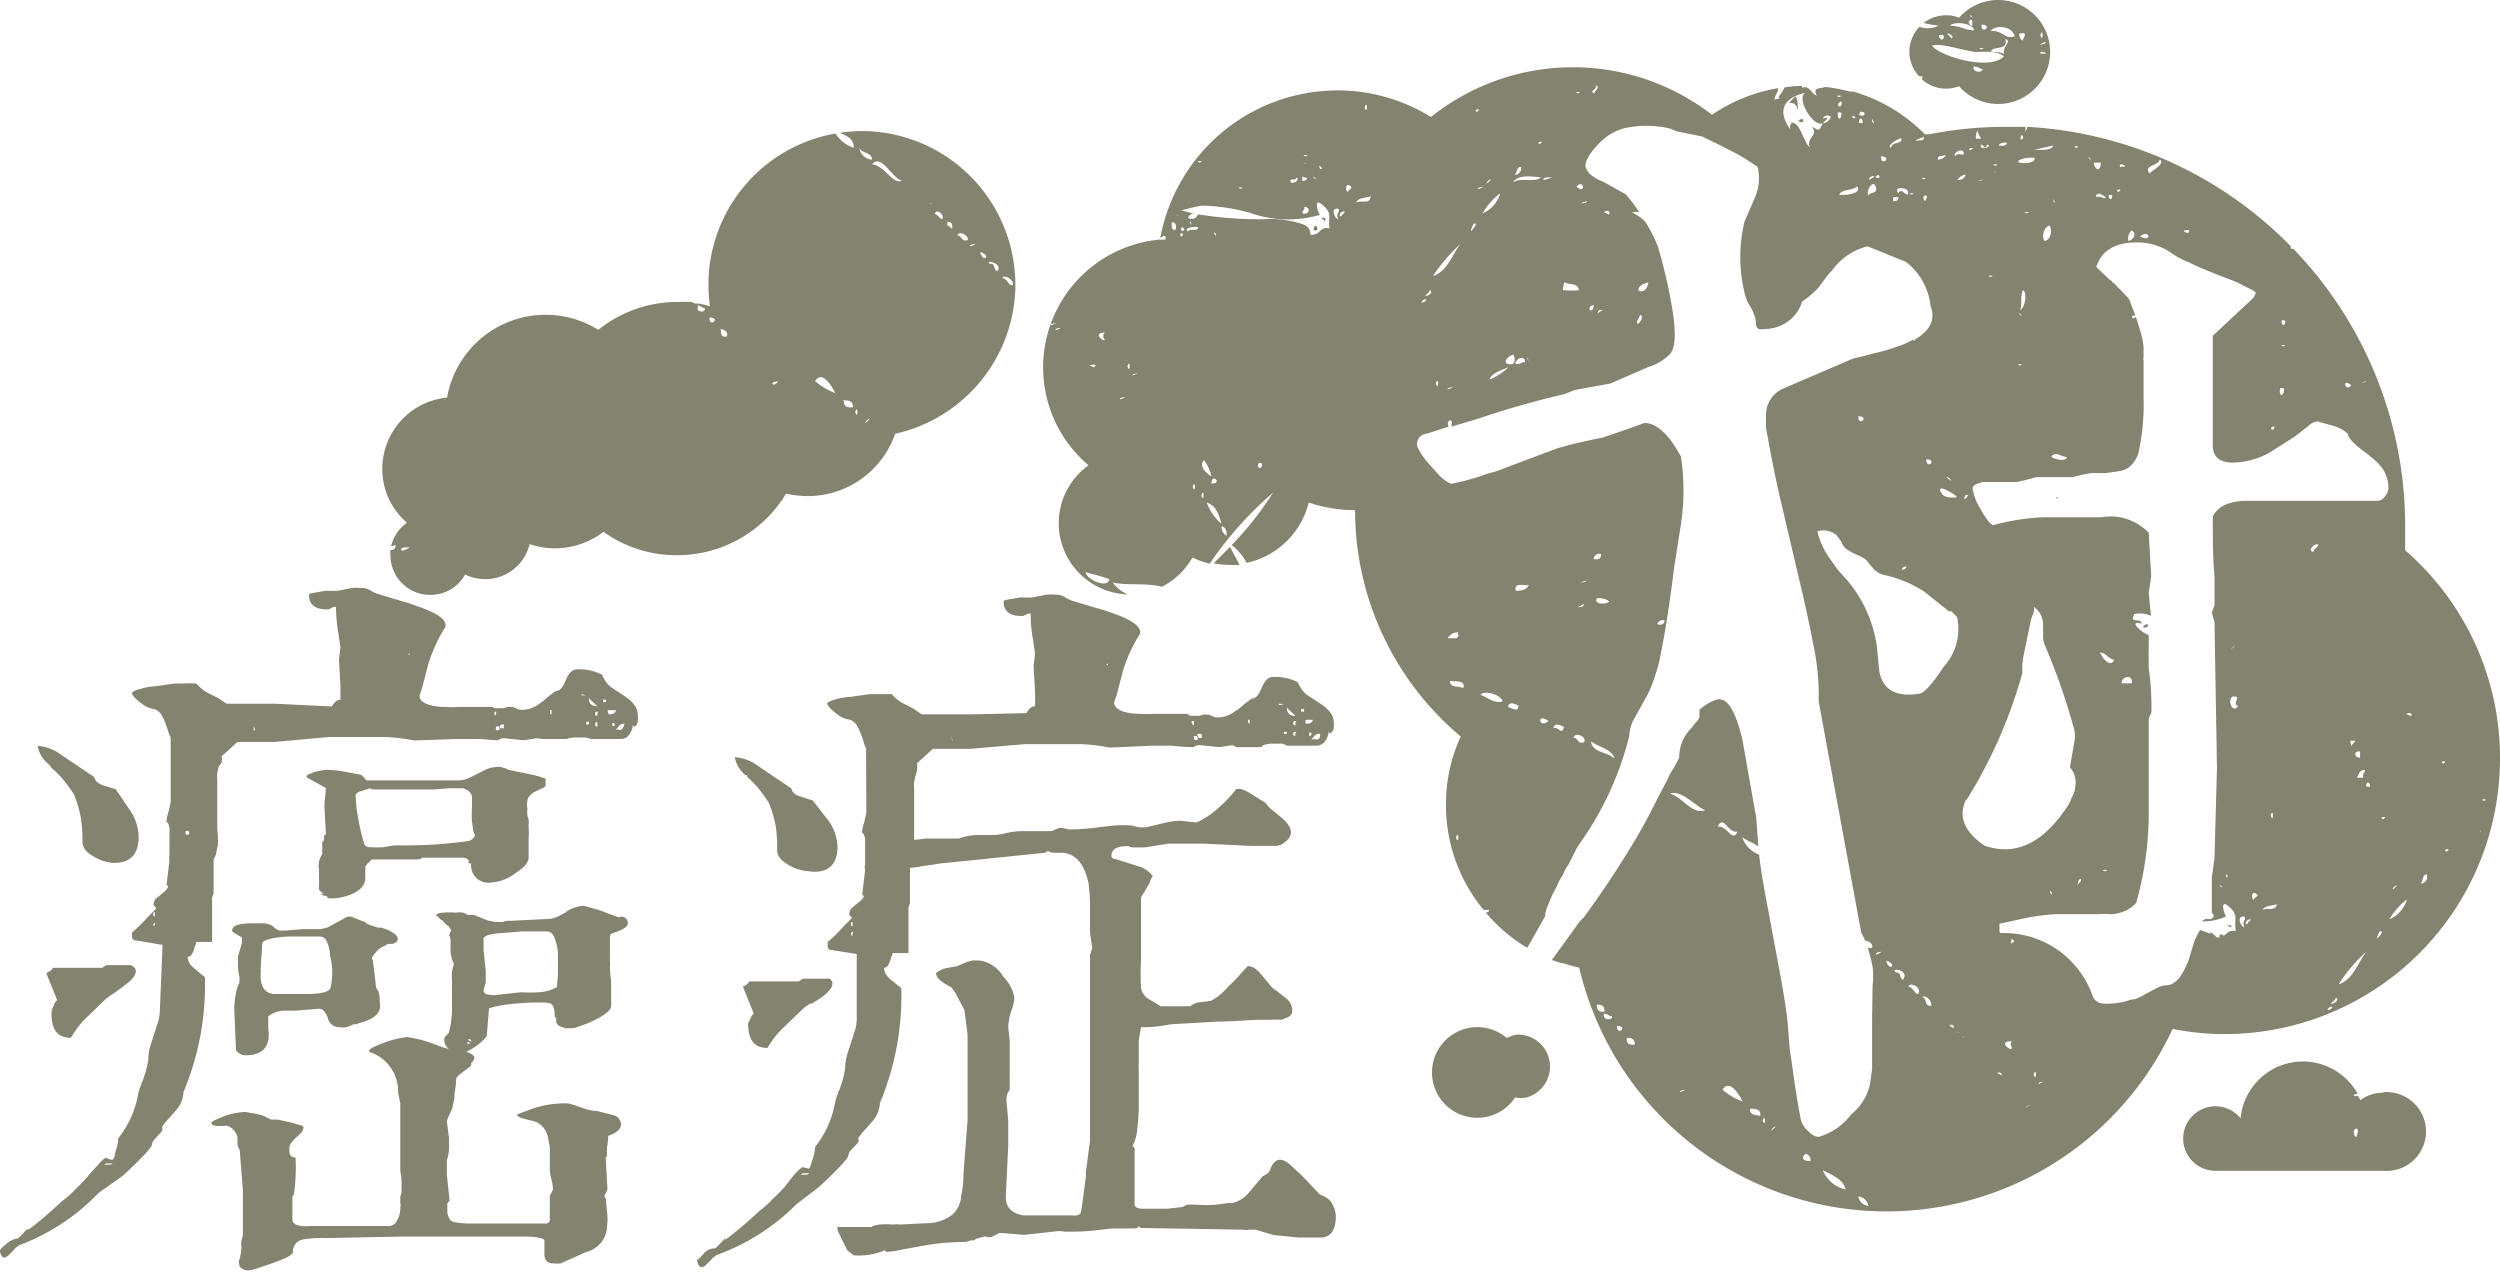 <svg xmlns="http://www.w3.org/2000/svg" viewBox="0 0 101.49 51.62"><defs><style>.cls-1{fill:#838370;}</style></defs><title>logo_s_06280701</title><g id="圖層_2" data-name="圖層 2"><g id="logo"><path class="cls-1" d="M9.69,51.22a2.18,2.18,0,0,0,.11-.53v-.13a.32.32,0,0,1,0-.14.91.91,0,0,1,.06-.26V48.32l-.13-1.65a.5.5,0,0,1-.09-.23l0-.26a.62.62,0,0,0-.4-.47.26.26,0,0,0-.15,0l-.11,0H8.86c-.19,0-.28-.06-.28-.11s.05-.08.15-.13l.37-.16a3.06,3.06,0,0,1,.86-.17l.32.06a1.78,1.78,0,0,1,.33.07.57.57,0,0,1,.2.09l.2.09.26,0,.59.13.33.1c.08,0,.13.07.13.1a.45.45,0,0,1-.18.29l-.15.14a.81.81,0,0,0-.13.15.36.36,0,0,0-.11.21.5.5,0,0,0,0,.12v.1a.23.23,0,0,0,.11.17.07.07,0,0,0,0,0l0,0L12,47a8,8,0,0,1-.07,1.5l-.06.06v.94c0,.15.12.24.37.27a1.44,1.44,0,0,0,.35,0H13l.66,0h1.31l.66,0s0,0,0,0h.09a.33.33,0,0,0,.13,0,.37.37,0,0,0,.26-.21,1,1,0,0,0,.14-.55.38.38,0,0,0,0-.18l0-.24.05-.18V48a1.72,1.72,0,0,0-.05-.44V44.8l-.09-.47a1.67,1.67,0,0,0-1.18-1.63s0-.09.11-.15a2.93,2.93,0,0,1,.42-.19,4.42,4.42,0,0,1,1-.26,4.83,4.83,0,0,1,1.07.27l.46.17a1.69,1.69,0,0,0,.39.06l.53.11c.2.07.3.15.3.23a.3.3,0,0,1-.06.14l-.07.07,0,.05s0,.07-.07.12l-.22.16c-.21.15-.32.26-.32.32a3.69,3.69,0,0,1-.07.6,1,1,0,0,1,0,.16l-.09.44-.17.37-.05.14.09.7v.44a2.08,2.08,0,0,1-.09.46l0,.2c0,.11,0,.23,0,.37l.11,1.06-.09.11v.35a.62.62,0,0,0,.13.34c.06.07.29.11.68.13h1.84l1,0,.33,0c.07,0,.13,0,.18-.11l0-.12a.19.19,0,0,1,0-.1v-.8l.07-.12a.68.68,0,0,0,.06-.15,2.1,2.1,0,0,0-.06-.38,2,2,0,0,1-.07-.38v-.89a1.59,1.59,0,0,0-.06-.34.87.87,0,0,0-.4-.68.72.72,0,0,0-.21-.09l-.29-.07c-.25-.06-.37-.12-.37-.2l.57-.21a3.81,3.81,0,0,1,1.16-.23,1.67,1.67,0,0,1,.37,0l.22.06.46.16a2,2,0,0,0,.39.08h.07l.7.18a.4.4,0,0,1,.28.36c0,.19-.17.35-.52.47,0,.07,0,.22-.05.47l0,.28c0,.08,0,.12-.05.12l.07,1.31-.13.28.06.07.05.54a2.26,2.26,0,0,1,0,.64,1.09,1.09,0,0,1-.83,1l-1.05.47a1.38,1.38,0,0,1-.27,0c-.26,0-.39-.12-.39-.38l0-.36c0-.06,0-.1,0-.12v-.09s-.07-.07-.2-.09a3.36,3.36,0,0,0-.46-.05h-1l-2.25,0H16.32l-3.08.06a4.51,4.51,0,0,0-1,.07.51.51,0,0,0-.35.53s-.08.1-.24.18-.33.14-.56.23l-.62.21a1.7,1.7,0,0,1-.35.09.45.45,0,0,1-.39-.15ZM17,47.89s0,0,0,0,.07,0,.07,0,0,0-.07,0A0,0,0,0,0,17,47.89Z"/><path class="cls-1" d="M53.59,48.5l-.39-.41c-.17-.19-.33-.35-.46-.47s-.31-.29-.43-.39a.66.66,0,0,0-.32-.15.32.32,0,0,0-.24.09.59.59,0,0,0-.13.18l-.1.22a.76.76,0,0,1-.26.18l-.54.64a1.27,1.27,0,0,1-.69.45l-.19,0-.52.07a5.92,5.92,0,0,1-.71,0,3.24,3.24,0,0,0-.43,0L48,49l-.62.07-.41,0h-.31l-.28,0c-.21,0-.32-.08-.32-.18V47.14l0-.4a.24.24,0,0,0,0-.12.13.13,0,0,0-.09-.09,1.69,1.69,0,0,0,.2-.72,7.7,7.7,0,0,0,.06-1.08c0-.32,0-.74,0-1.27a2.45,2.45,0,0,1,0-.32v-.9l.09-.54c.21,0,.52,0,.93-.07l.3-.05,1.94-.11c.67,0,1.23-.07,1.66-.07h.45a2.81,2.81,0,0,1,.43,0l.28-.12a.27.27,0,0,0,.15-.25.6.6,0,0,0-.06-.27.55.55,0,0,0-.15-.2l-.43-.34a1,1,0,0,1-.31-.29l-.21-.25-.07-.09c-.21-.26-.41-.38-.58-.37l-.39.43a5.16,5.16,0,0,1-.41.41,2.3,2.3,0,0,1-.69.57l-.45.06a.43.43,0,0,0-.21.05.61.61,0,0,0-.18.11H47.12l-.45-.27a.66.66,0,0,1-.35-.5,10.29,10.29,0,0,1,0-1.1V37.67l0-1.15a.32.32,0,0,1,.09-.23l.26-.45a.81.81,0,0,1,.13-.27,1.09,1.09,0,0,0-.61-.41l-.92-.29c-.1,0-.15-.08-.15-.11,0-.28.21-.41.64-.41l.05,0a.36.36,0,0,0,.21.05l.47,0,.93-.15.54,0,.93,0,1.92.09,1,0a.62.62,0,0,0,.38-.18.48.48,0,0,0,.22-.36q0-.3-.45-.66l-.33-.27a.81.81,0,0,1-.21-.23,1.17,1.17,0,0,0-.26-.18l-.32-.2a1.9,1.9,0,0,0-.46-.23h-.19a5.58,5.58,0,0,1-.73.77,3.34,3.34,0,0,1-.89.59l-.64-.07a2.92,2.92,0,0,0-.5.05l-.84.2a1.14,1.14,0,0,1-.41,0l-.26-.06a5.79,5.79,0,0,0-.67,0l-.62.07a8.36,8.36,0,0,1-1.25.09l-.3-.07a.78.78,0,0,0-.22.07l-.17.07-.22,0h-.88a3,3,0,0,0-.86.11,2.49,2.49,0,0,1-.5.05l-.43,0a2.42,2.42,0,0,0-.88.14h-.2l-.19,0-.32,0-.39,0-.22,0-.41.05h-.08c0-.06,0-.1,0-.1l0-.95,0-1a1.69,1.69,0,0,1,0-.3l.06-.27a.79.79,0,0,0,.06-.25,1.12,1.12,0,0,0,0-.24l.64-.58c.54,0,1.05,0,1.51,0l2.21-.19c.45,0,.93,0,1.46,0l.87,0a7.52,7.52,0,0,1,1.13.14l1.75-.08.76,0a7.41,7.41,0,0,0,.9.06.34.34,0,0,1,.26-.08l.78.08.53-.08.17.08h1l.09-.08a1.13,1.13,0,0,1,.41-.06l.37,0,.18.08h1.22a.43.43,0,0,0,.35-.22.7.7,0,0,0,.12-.36l.05.09a.28.28,0,0,0,.15-.22.94.94,0,0,0,0-.28c0-.25-.2-.51-.61-.76l-.5-.33a1.36,1.36,0,0,1-.34-.49,2,2,0,0,0-1-.22c-.2,0-.35.15-.47.44s-.23.44-.41.44l-.32.24a1.43,1.43,0,0,1-.35.27,1.13,1.13,0,0,1-.81.25l-.26-.11-.21,0-.17.05c-.16,0-.23,0-.23,0s-.06,0-.12,0a.29.29,0,0,1-.14-.08c-.2,0-.5,0-.91,0l-.49,0a2.91,2.91,0,0,1-.47,0c-.73,0-1.1-.19-1.1-.47l.11-.32.24-.93a6.13,6.13,0,0,1,.7-1.53c.07-.29-.33-.58-1.23-.88a4.15,4.15,0,0,0-.52-.16l-1-.3a2,2,0,0,1-.29-.14.69.69,0,0,0-.41-.11,1.83,1.83,0,0,0-.35,0l-.55.11a3.91,3.91,0,0,1-.49,0l-.64.11-.06.05q0,.6.75.6a.37.37,0,0,0,.15-.05.45.45,0,0,1,.2-.06,6.65,6.65,0,0,0,.06.85l.12.79-.06.49.06,1.1s0,.07,0,.22l0,.32a.28.28,0,0,0-.2.08.75.75,0,0,0-.15.2L39.42,29h-2l-.32-.22-.32-.17a1.57,1.57,0,0,1-.29-.16,2.32,2.32,0,0,1-.29-.27l-.58,0-.32,0-.78.11a2.83,2.83,0,0,0-.53.08c-.27.08-.41.14-.41.19s.12.22.35.39a1.07,1.07,0,0,0,.59.27.65.65,0,0,1,.26.22,2.3,2.3,0,0,1,.17.35l.12.36a.72.72,0,0,0,.09.22L35.17,33l-.08.36a2.34,2.34,0,0,0-.09.38v.08c.06,0,.1.1.12.25v.68a.05.05,0,0,1,0,0v.33a.52.52,0,0,0,0,.25l-.12,1q.18.06-.18.33l-.26.22a.36.36,0,0,0-.08.27l.11.11-.35.35a5.23,5.23,0,0,1-.64.63v.19a.16.16,0,0,0,.18.14l1,.16,0,.06,0,2.57a1.84,1.84,0,0,1-.06.43l-.32,1a2,2,0,0,0-.09.57,3.59,3.59,0,0,1-.17.69l-.06.19a.27.27,0,0,0-.06.16,1.52,1.52,0,0,0-.12.36,4,4,0,0,1-.81,1.8,1.66,1.66,0,0,1-.12.55c-.06.22-.1.33-.14.33l-.26-.06a2.47,2.47,0,0,0-.3.27L32,48a.92.92,0,0,0-.11.14,6.9,6.9,0,0,1-.53.54,3.49,3.49,0,0,1-.52.47q-.52.49-1,.87c-.31.26-.44.35-.41.28s-.08.06-.2.19-.19.19-.23.19-.26,0-.44.22-.26.23-.26.27.06.27.17.27.17-.07.32-.21l.15-.17.15-.11a8.75,8.75,0,0,0,3.25-2.07l.93-.71q1.17-1.1,1.17-1.26a.34.34,0,0,1,.08-.19l.18-.19c.15-.15.2-.24.14-.28v-.05a2.83,2.83,0,0,1,.27-.33l.29-.33a1.2,1.2,0,0,0,.32-.76,11.24,11.24,0,0,0,.87-4.62s0-.08-.12-.14l-.23-.19a1,1,0,0,1-.23-.22.51.51,0,0,1-.12-.32c.1,0,.18-.09.23-.25l.12-.35h.64V36.84l.06-.16V35.31l0-.08a3.44,3.44,0,0,0,.51-.07l.43-.06a4.51,4.51,0,0,1,.53-.07l4-.41.13-.07a.67.67,0,0,0,.33.07h.32c.52.08.84.49,1,1.24a7.15,7.15,0,0,1,.06,1v1l.09.63-.09.27,0,.12a.41.41,0,0,1,0,.15v7.28l-.17,1.29a.74.74,0,0,1,0,.18c-.08.62-.14,1.1-.2,1.45a.25.25,0,0,1-.17.11.42.42,0,0,1-.17,0H41.54c-.48-.09-.71-.33-.71-.74l.1-2.1c0-.34,0-.66,0-1l-.07-.81a.62.62,0,0,1,.13-.45c0-.17,0-.33,0-.5a2.5,2.5,0,0,1,0-.25l0-.47a1.79,1.79,0,0,0,0-.23c0-.19,0-.38,0-.54l-.06-.54a2.32,2.32,0,0,1,.12-.66,1.72,1.72,0,0,0,.13-.56,1.67,1.67,0,0,0-.45-.84,1.32,1.32,0,0,0-1-.66l-.24,0-.23.06-.43.18-.41.07a1,1,0,0,0-.43.21.54.54,0,0,0,.25.34,1.38,1.38,0,0,0,.2.13l.19.11.15.21.37.7.13,1v2.85l0,.63-.17,2.21a3.91,3.91,0,0,1-.09.86,1.11,1.11,0,0,1-.37.77,1.74,1.74,0,0,1-1.1.34l-1,.05a1.14,1.14,0,0,0-.28,0,4.45,4.45,0,0,0-.58,0c-.23.05-.32.08-.28.1H34v.13l.39.81.26.21a2.73,2.73,0,0,0,1.29-.21v.07a2.65,2.65,0,0,0,.56-.07l.71-.13c.32-.06.61-.11.87-.14a10.28,10.28,0,0,1,1.1-.06.79.79,0,0,0,.23-.07.36.36,0,0,0,.13,0l.11-.07.24-.06a.22.22,0,0,1,.19,0l.17,0,.31-.16.17,0,.84.07,1.29-.14A.9.9,0,0,1,43.2,50h.41a8.43,8.43,0,0,0,.92-.06l.63-.07.69,0c.27,0,.39,0,.34-.09l.13.07,4.16.07a.48.48,0,0,0,.22,0h.23a.53.53,0,0,1,.2.05l.45.13a1,1,0,0,0,.26.05l.88.09c.33,0,.62,0,.87,0,.43,0,.64-.29.64-.88a1.17,1.17,0,0,0-.21-.59A.92.92,0,0,0,53.59,48.5Zm-.44-18.62,0-.09,0-.05c.06,0,.09,0,.09.05A.08.08,0,0,1,53.15,29.88Zm.44-.09a.29.29,0,0,1-.06.22.17.17,0,0,1-.12,0h-.17l.14-.16A.29.29,0,0,1,53.59,29.79ZM53,29.22h.29c0,.11-.1.16-.29.16Zm-.18-.44h.12v.11h-.12Zm-.23,1.1a.08.08,0,0,1-.09-.09c0-.05,0-.08.09-.08s0,0,0,.08S52.56,29.88,52.54,29.88Zm0-.44q-.09,0-.09-.06c0-.07,0-.11.09-.11s0,0,0,.11S52.56,29.44,52.54,29.44Zm0-.38a.35.35,0,0,1-.29-.11.38.38,0,0,1-.06-.22Zm-.35.73h-.12v-.08h.12Zm-.29-1.23.17.06H51.9Zm-1.22.66s0,0,0,.08,0,.08,0,.08-.06,0-.06-.08S50.64,29.22,50.68,29.22Zm-2,.57s.06,0,.06.11a.05.05,0,0,1-.06.06q-.09,0-.09-.06C48.58,29.83,48.61,29.79,48.67,29.79Zm-.17.09s.06,0,.06.08,0,.08-.06.08-.09,0-.09-.08S48.44,29.88,48.5,29.88Zm-.09-.61s0,0,0,.11,0,.06,0,.06a.05.05,0,0,1-.06-.06C48.35,29.31,48.37,29.27,48.41,29.27Zm-3.49-2.34V27h-.09Zm-6.37,2.95.06.16,0,0,0,.05Zm-4,8.11s-.06,0-.06-.05,0-.11.06-.11,0,0,0,.11S34.61,38,34.59,38Zm0-.38s-.06,0-.06-.08,0-.09.06-.09,0,0,0,.09S34.61,37.61,34.59,37.61ZM32.76,47.69H32.5s0,0,.08-.06h.27S32.82,47.67,32.76,47.69Z"/><path class="cls-1" d="M30.37,41.54c0,.71.27,1,.79,1a3.73,3.73,0,0,1,.61-.79l.79-.76a1.84,1.84,0,0,1,.34-.25s0,0,.06,0l.38-.24c.35-.26.5-.47.44-.66,0,0,0,0-.09-.11l-.09,0h-1l-.18.11h-2s0,0-.08.11l-.18.11.44,1.09a.44.44,0,0,0-.15.25A.7.7,0,0,0,30.37,41.54Z"/><path class="cls-1" d="M34,34.38a2,2,0,0,0-.32-1L33,32.5l-.52-.17c-.22-.07-.33-.18-.35-.32l-1.48-1a1.74,1.74,0,0,0-.82-.27,1.19,1.19,0,0,0,.44.73l.06,0s0,.06,0,.06a.4.4,0,0,0,.12.11l.23.24a5.24,5.24,0,0,1,.53.71,4.52,4.52,0,0,1,.29,1,6.35,6.35,0,0,1,.05.93c0,.24.18.45.53.63a1.82,1.82,0,0,0,.75.22C33.6,35.48,34,35.11,34,34.38Z"/><path class="cls-1" d="M25.28,28.21l-.5-.33a1.36,1.36,0,0,1-.34-.49,2.07,2.07,0,0,0-1-.22c-.2,0-.35.15-.47.44s-.23.44-.41.44l-.32.24a1.85,1.85,0,0,1-.35.28,1.12,1.12,0,0,1-.81.24l-.26-.11-.21,0-.17.05c-.16,0-.23,0-.23,0s-.06,0-.12,0A.29.29,0,0,1,20,28.7c-.2,0-.5,0-.91,0l-.49,0a3,3,0,0,1-.47,0c-.73,0-1.1-.19-1.1-.46l.11-.33.24-.93a6.51,6.51,0,0,1,.7-1.53c.07-.29-.33-.58-1.23-.87a4,4,0,0,0-.52-.17l-1-.3a1.3,1.3,0,0,1-.29-.14.69.69,0,0,0-.41-.1,1.89,1.89,0,0,0-.35,0l-.55.11a3.91,3.91,0,0,1-.49,0l-.64.11-.06.05q0,.6.75.6a.26.26,0,0,0,.15-.05.45.45,0,0,1,.2-.06,6.65,6.65,0,0,0,.06.85l.12.79-.06.5.06,1.09s0,.07,0,.22l0,.33a.24.24,0,0,0-.2.08.7.7,0,0,0-.15.19l-2.27-.11h-2l-.32-.22-.32-.16a2,2,0,0,1-.3-.17,2.32,2.32,0,0,1-.29-.27,4.73,4.73,0,0,0-.58,0l-.32,0-.78.11a2.39,2.39,0,0,0-.53.09c-.27.07-.4.13-.4.19s.11.22.34.38a1.07,1.07,0,0,0,.59.27.65.65,0,0,1,.26.22,2,2,0,0,1,.17.36l.12.35a.72.72,0,0,0,.09.22l0,2.62-.08.36a2.62,2.62,0,0,0-.09.38v.08c.06,0,.1.1.12.25v.68a.09.09,0,0,1,0,.06v.32a.52.52,0,0,0,0,.25l-.12,1c.12,0,.06.15-.17.33l-.27.22a.36.36,0,0,0-.08.27l.11.11L6,37.23a7.3,7.3,0,0,1-.64.63v.19a.16.16,0,0,0,.18.13l1,.17.06,0L6.49,41a1.92,1.92,0,0,1-.06.44l-.32,1a2,2,0,0,0-.09.58,3.52,3.52,0,0,1-.17.68l-.06.19a.29.29,0,0,0-.06.16,1.52,1.52,0,0,0-.12.36,4,4,0,0,1-.81,1.8,1.66,1.66,0,0,1-.12.55c0,.22-.1.33-.14.33L4.28,47a1.68,1.68,0,0,0-.29.28l-.3.32a.92.92,0,0,0-.11.14c-.2.22-.37.4-.53.55a3.36,3.36,0,0,1-.52.46c-.35.33-.68.62-1,.88s-.44.34-.41.27-.08.06-.2.19-.19.19-.23.19-.26.06-.44.22-.26.24-.26.27.06.28.17.28.17-.08.32-.22l.15-.17.15-.11A8.62,8.62,0,0,0,4,48.43L5,47.72q1.17-1.09,1.17-1.26a.32.32,0,0,1,.09-.19l.17-.19q.22-.22.15-.27v-.06a1.92,1.92,0,0,1,.26-.33l.29-.33a1.18,1.18,0,0,0,.32-.76,11.2,11.2,0,0,0,.87-4.62s0-.08-.12-.13l-.23-.2a1.2,1.2,0,0,1-.23-.21.56.56,0,0,1-.12-.33c.1,0,.18-.08.24-.25l.11-.35h.64V36.43l.06-.16V34.9l.09-.19.06-.3c.07-.23,0-.73,0-.73l0-1,0-1a1.69,1.69,0,0,1,0-.3l.06-.27A.79.79,0,0,0,9,30.94a1.12,1.12,0,0,0,0-.24l.64-.58,1.51,0,2.21-.2,1.46,0,.87,0a9.15,9.15,0,0,1,1.13.14L18.56,30l.76,0c.33,0,.63.05.9.05a.38.38,0,0,1,.26-.08l.78.08.53-.08L22,30h1L23,30a1.13,1.13,0,0,1,.41-.06l.38,0L24,30h1.22a.41.41,0,0,0,.35-.22.67.67,0,0,0,.12-.35l.06.08a.3.3,0,0,0,.14-.22.91.91,0,0,0,0-.27C25.89,28.72,25.69,28.47,25.28,28.21Zm-19,9.37s-.06,0-.06,0,0-.11.06-.11,0,0,0,.11S6.33,37.58,6.31,37.58Zm0-.38s-.06,0-.06-.08,0-.08.06-.08,0,0,0,.08S6.33,37.2,6.31,37.2ZM4.48,47.28H4.22s0,0,.09-.05h.26S4.54,47.26,4.48,47.28ZM7.59,33.89s-.06,0-.06-.08,0-.08.06-.08.09,0,.09.08S7.65,33.89,7.59,33.89Zm2.71-4.23,0,.05v-.24l.06.16Zm6.34-3.09h-.09l.09-.05ZM20.07,29c0-.08,0-.11.06-.11s0,0,0,.11,0,.05,0,.05S20.07,29,20.07,29Zm.15.65c-.06,0-.09,0-.09-.08s0-.08.09-.08.06,0,.06.08S20.26,29.63,20.22,29.63Zm.17-.08c-.06,0-.09,0-.09-.05s0-.11.09-.11.06,0,.06.11S20.43,29.55,20.39,29.55Zm2-.57s-.06,0-.06-.09,0-.08.06-.08,0,0,0,.08S22.42,29,22.4,29Zm1.22-.77v-.05l.18.05Zm.29,1.18H23.8V29.3h.11Zm0-1.07.35.33a.35.35,0,0,1-.29-.11A.38.38,0,0,1,23.91,28.32Zm.35,1.15c-.06,0-.09,0-.09-.08a.08.08,0,0,1,.09-.09s0,0,0,.09S24.28,29.47,24.26,29.47Zm0-.44c-.06,0-.09,0-.09-.05s0-.11.09-.11,0,0,0,.11S24.28,29,24.26,29Zm.35-.55h-.12v-.1h.12Zm.06.33H25c0,.11-.1.17-.29.17Zm.2.66,0-.08,0-.06q.09,0,.09.06C25,29.44,24.93,29.47,24.87,29.47Zm.38.13a.17.17,0,0,1-.12,0H25l.14-.16a.28.28,0,0,1,.21-.08Q25.31,29.56,25.25,29.6Z"/><path class="cls-1" d="M2.09,41.13c0,.71.27,1,.79,1a3.73,3.73,0,0,1,.61-.8l.79-.76a2.17,2.17,0,0,1,.35-.25s0,0,0,0L5.06,40c.35-.25.5-.47.44-.66a.29.29,0,0,0-.09-.1l-.09-.06h-1l-.18.11h-2s0,.05-.08.11l-.18.11.44,1.09a.47.47,0,0,0-.15.25A.7.7,0,0,0,2.09,41.13Z"/><path class="cls-1" d="M2.07,31.13s0,.06.05.06a.4.4,0,0,0,.12.11l.23.24a5.24,5.24,0,0,1,.53.71,4.52,4.52,0,0,1,.29,1,6.22,6.22,0,0,1,.06.93c0,.24.17.45.52.63a1.68,1.68,0,0,0,.76.22c.69,0,1-.37,1-1.09a2,2,0,0,0-.32-1l-.61-.9-.52-.16c-.22-.08-.33-.19-.35-.33l-1.48-1a1.74,1.74,0,0,0-.82-.27,1.21,1.21,0,0,0,.44.74Z"/><path class="cls-1" d="M15.4,40.4a.49.49,0,0,0-.13-.29L15.14,39l-.05-.1s.06-.13.18-.25a.54.54,0,0,1,.15-.15.62.62,0,0,1,.2-.1.49.49,0,0,1,.13-.08l.09,0,.09,0a.53.53,0,0,0,.15-.07.19.19,0,0,0,.07-.12c0-.17-.22-.33-.66-.47l-.13,0-.33-.1c-.13-.05-.2-.1-.2-.14a.63.63,0,0,1-.2-.06l-.35-.14a.41.41,0,0,0-.19,0l-.79.43-.28.07-.25,0-.13,0-.37,0-.72.06-.18,0a.57.57,0,0,1-.3-.19.86.86,0,0,0-.38-.11h-.41c-.61,0-.9.11-.85.34l.39.24a2.15,2.15,0,0,1,0,.23l-.16.54c0,.12,0,.27,0,.43a2.47,2.47,0,0,0,.05.34.88.88,0,0,1,0,.31,1.4,1.4,0,0,0-.13.4,3.37,3.37,0,0,0-.07.66l.07,1.66a.46.46,0,0,0,.39.21c.53,0,.83-.2.92-.6a1.62,1.62,0,0,0,0-.51l0-.47a1.07,1.07,0,0,1,.72-.23h.35l1-.08c.14,0,.26.13.35.38a.46.46,0,0,0,.48.37.78.78,0,0,0,.26,0,1,1,0,0,0,.2-.07l.11-.05a.29.29,0,0,1,.11,0,.85.85,0,0,1,.24-.08c.48-.15.72-.36.72-.65Zm-5-2.64s0,0,0,0,0,0,0,0,0,0,0,0S10.42,37.76,10.41,37.76Zm3.09,1.61a3.79,3.79,0,0,1-.07.74c-.07.16-.39.24-.94.24h-.55c-.16,0-.23,0-.22,0l-.52,0a.53.53,0,0,1-.55-.35,1.08,1.08,0,0,1-.06-.33l0-.17a.39.39,0,0,0,0-.16l.07-1.06c.07-.13.41-.22,1-.26l.77,0H13a.3.3,0,0,1,.26.19,1.43,1.43,0,0,1,.13.45c0,.13.05.28.07.44Z"/><path class="cls-1" d="M25.12,37.24l-.37-.13-.2-.08a1,1,0,0,0-.2-.07,2.52,2.52,0,0,0-.3-.09l-.35-.1A1.47,1.47,0,0,0,23,37a.1.1,0,0,1-.06.05l-.24.13a1.32,1.32,0,0,1-.35.12l-1.58.08-.2,0-.17.05h0l-.11,0-.14,0a1.71,1.71,0,0,1-.61-.17l-.28-.11a.57.57,0,0,0-.24,0l-.22-.1a1,1,0,0,0-.31,0,2.58,2.58,0,0,0-.46,0q-.29,0-.33.12s.05,0,.13.1.14.08.14.1a.21.21,0,0,0,.06.08l.11.11c.06,0,.1.08.11.11s.07.06.07.08l-.09.22a.39.39,0,0,1,.06.2l0,.3a1.41,1.41,0,0,0,.13.65v.05s-.05.12-.07.28,0,.31,0,.54v1a3.9,3.9,0,0,1-.13.94l-.09.09a.52.52,0,0,0-.09.12.55.55,0,0,0,0,.17.71.71,0,0,0,.67.48,2.45,2.45,0,0,0,1.05-.72l.09-1.13a1.16,1.16,0,0,1,.33-.09,4.85,4.85,0,0,1,.55-.09q.61-.06,1-.06h.39a.63.63,0,0,1,.25.05c.1.06.15.24.15.53a.1.1,0,0,1,.06.08v.06a.06.06,0,0,0,0,.06.34.34,0,0,0,.08.14,1.2,1.2,0,0,0,.29.12.31.31,0,0,0,.13,0l.11,0,.09,0a5.14,5.14,0,0,0,1-.4c.35-.19.53-.36.53-.51l0-1a5.07,5.07,0,0,1-.05-.57,1.94,1.94,0,0,0,0-.24l0-.21a.39.39,0,0,1,0-.14.88.88,0,0,1,0-.16c0-.14,0-.3,0-.47s.15-.15.39-.26.33-.18.33-.27A.25.25,0,0,0,25.12,37.24ZM19,42.37s-.05,0-.05,0A0,0,0,0,1,19,42.3s.06,0,.06.05S19,42.37,19,42.37Zm0-.19s0,0,0,0,.13,0,.13.08S19,42.2,19,42.18Zm.33-1.56s0,0,0,0,.07,0,.07,0,0,0-.07,0S19.3,40.63,19.3,40.62Zm.13,1.54c-.05,0-.07,0-.07,0s0,0,.07,0,0,0,0,0S19.44,42.16,19.43,42.16Zm.72-4.45s0,0,0,0,0,0,0,0,0,0,0,0S20.12,37.71,20.15,37.71Zm2.43,2.36a1.66,1.66,0,0,1-.7.21,5.06,5.06,0,0,1-.74,0l-.92.1a1.07,1.07,0,0,1-.4,0c-.14,0-.22-.1-.22-.18l.09-.31c0-.14,0-.29,0-.46l-.09-.88c0-.16,0-.31,0-.44s.3-.2.72-.23l.86-.07.26,0,.44,0,.28,0c.15,0,.26.09.33.29a1.9,1.9,0,0,1,.13.68c0,.22,0,.48,0,.8Zm1.58.4-.07,0h.07Z"/><path class="cls-1" d="M21.44,32.39a.76.76,0,0,1,.26-.24l.14-.07L22,32c.08,0,.14-.08.15-.12v-.27a4.72,4.72,0,0,0-.74-.2l-.24-.05-.53-.11-.15-.07a.06.06,0,0,0-.05,0,.32.32,0,0,0-.19-.05,1.54,1.54,0,0,0-.46.08L19,31.6a1.08,1.08,0,0,1-.38.08h-.35c-.1,0-.16,0-.19,0H16.71l-1.75,0-.08,0s0,0-.09-.1-.11-.1-.11-.12L14,31.33a4.94,4.94,0,0,0-.7-.08,2.39,2.39,0,0,0-.53.09l-.26.1q-.09.06-.06.12l.78.43-.06.7.06,1.18a.14.14,0,0,0-.08.11l0,.12-.07.11a.31.31,0,0,0,0,.08l0,.09a.3.3,0,0,1,0,.1v.2a.81.81,0,0,0-.13.61v.28a.11.11,0,0,0,0,.08,1.85,1.85,0,0,1,0,.29V36l0,.11a.44.44,0,0,0,.22.17h-.13s0,.06.13.08.13.06.13.1a1.8,1.8,0,0,0,.37,0,2.74,2.74,0,0,0,.53-.13c.42-.16.63-.39.63-.7l0-.43A.35.35,0,0,1,15,35a.22.22,0,0,1,.1-.11h1.08l.63,0c.19,0,.29,0,.31-.07h.57l1.14,0s.1,0,.19.1,0,0,0,.06l0,.06a.13.13,0,0,0,.11,0l0,0a.7.7,0,0,0,.78.79,1.83,1.83,0,0,0,1-.37c.37-.24.55-.45.55-.64v-.76a2.74,2.74,0,0,0,0-.43l0-.16a.3.3,0,0,0,0-.13.08.08,0,0,0,0-.06l-.05-.17a1.22,1.22,0,0,1,0-.27A.88.88,0,0,1,21.44,32.39ZM13.5,34.14h-.07v0h.07Zm.06.18s0,0,0,0,0,0,0,0,0,0,0,0S13.58,34.32,13.56,34.32Zm5.72-.4a.39.39,0,0,1-.25.22,18.36,18.36,0,0,1-2.75.18H16l-.49.08h-.28c-.25,0-.39,0-.44-.14a6.81,6.81,0,0,1-.24-1,5.36,5.36,0,0,1-.11-1,.28.28,0,0,1,.18-.13l.15-.05A1.21,1.21,0,0,0,15,32l.13.05h2.49l.59-.05h.6c.2.08.32.18.35.33v.32l0,.12a4.94,4.94,0,0,0,0,.58l.05.37Zm1.2,1.41v0h.06l.07,0Zm.33.18a0,0,0,1,1,0-.08,0,0,0,1,1,0,.08Z"/><polygon class="cls-1" points="83.53 20.25 83.53 20.18 83.46 20.18 83.53 20.25"/><path class="cls-1" d="M78.06,3.11A.12.12,0,0,1,78,3.2a1.46,1.46,0,0,0,1,.4,1.51,1.51,0,0,0,.53-.1,2.11,2.11,0,1,0,0-2.78A1.32,1.32,0,0,0,79,.62a1.51,1.51,0,0,0-.91.31,4.21,4.21,0,0,0,.61.11,1,1,0,0,1-.78.05,1.49,1.49,0,0,0-.41,1,1.51,1.51,0,0,0,.39,1Zm4.77-.94c0-.16.22,0,.26,0S82.87,2.19,82.83,2.17Zm0-.74c.12-.38.12.37,0,0Zm.21.28c0,.1-.13.08-.21.1S82.92,1.74,83,1.71Zm-2.86,1c.16,0,.17.09.3.09C80.48,3,80,2.91,80.14,2.68Zm1.23-.45c-.13-.21-.49-.1-.59-.19.13-.22.71,0,.59-.49C81.71,1.69,81.24,1.89,81.37,2.23Zm.61-.9c.34-.07.11.16.1.29A.25.25,0,0,1,82,1.33Zm-.21.1c-.39.19-.5-.25-1-.2C81,1,81.67,1.05,81.77,1.43ZM80.44,1c.49,0,0,.46,0,0Zm0,1c-.27-.07.26-.07,0,0ZM80,.67c-.16-.21.22.15,0,0ZM80,.8c.09,0,.06.15.07.25C79.89,1,79.89.88,80,.8Zm.16.43c-.44,0-.46-.16-1-.19C79.33.85,80.1.94,80.14,1.23Zm-1-.31c-.06,0-.05-.08-.07-.12S79.1.87,79.12.92Zm.07.63c-.08,0,0,0-.07-.07C78.81,1.19,79.49,1.51,79.19,1.55Zm-.47-.13c.13,0,.18,0,.14.13S78.68,1.55,78.72,1.42Zm1.46.69c.35,0,.83-.07,1.13.18-.58.6-2.58,0-2.92-.43C78.76,1.73,79.49,2,80.18,2.11Z"/><path class="cls-1" d="M61.61,42a1.26,1.26,0,0,0-.44.14,1.84,1.84,0,1,0,.34,2.41,1.06,1.06,0,0,0,.47,0A1.3,1.3,0,0,0,61.61,42Z"/><path class="cls-1" d="M96.74,44.36a1.56,1.56,0,0,0-.92.3l-.09-.17a.48.48,0,0,1-.18,0c0-.07.09-.08.16-.09a2.54,2.54,0,0,0-4.75,1,1.31,1.31,0,1,0-1,2.13h6.8a1.6,1.6,0,1,0,0-3.19Zm-1.09,1.81c-.32-.32.26-.6,0,0Z"/><path class="cls-1" d="M35,5.32a6.69,6.69,0,0,0-.9.07c.27.13.56.23.56.61a1.36,1.36,0,0,1-.74-.58,6.23,6.23,0,0,0-5.16,6.14,6.36,6.36,0,0,0,.06.87,3.88,3.88,0,0,0-.49-.11v0a.3.3,0,0,1-.24-.06,5.49,5.49,0,0,0-.58,0,5.11,5.11,0,0,0-3.22,1.13,4.06,4.06,0,0,0-6.14,2.75A2.91,2.91,0,0,0,15.52,19a2.87,2.87,0,0,0,1,2.22,1.61,1.61,0,0,0-.64.95.61.61,0,0,0,.18-.05c0,.16-.07.21-.21.21a1.48,1.48,0,0,0,0,.21,1.61,1.61,0,0,0,1.62,1.61,1.59,1.59,0,0,0,1.41-.83,1.85,1.85,0,0,0,2.62-1.23,3.3,3.3,0,0,0,1,.17,3.26,3.26,0,0,0,2-.67,5.08,5.08,0,0,0,3,.95,5.16,5.16,0,0,0,4.41-2.5,4.32,4.32,0,0,0,.88.1,3.76,3.76,0,0,0,3.55-2.53,6.24,6.24,0,0,0,4.88-5.88h0l0,0c0-.05,0-.1,0-.16A6.25,6.25,0,0,0,35,5.32Zm-18.71,17c0-.12.18-.09.3-.1S16.43,22.34,16.31,22.36Zm12-9.92c.17,0,.18.1.31.1C28.7,12.73,28.19,12.68,28.35,12.44Zm.51.49c.49,0,0,.45,0,0Zm.41.48c.22,0,.33.07.31.28C29.35,13.71,29.25,13.62,29.27,13.41Zm2.15,2.21c0-.09.12-.08.2-.1S31.49,15.6,31.42,15.62Zm1.73-.1c.28-.49.69.22.82.48A2.65,2.65,0,0,1,33.15,15.52Zm1.12.77c.2,0,.44,0,.41.29C34.49,16.54,34.24,16.55,34.27,16.29Zm.51.48c.12-.38.12.38,0,0ZM34.89,6c.08.24.5.16.51.48A.54.54,0,0,1,34.89,6Zm.3,11.06c.34-.23-.25.33,0,0ZM35.4,6.67c.39-.45.79.55,1.22.67C36.22,7.49,35.92,6.72,35.4,6.67Zm2.3,1.6.15,0A.27.27,0,0,1,37.7,8.27Zm.56.62c-.14,0-.17-.18-.31-.2C38,8.45,38.34,8.69,38.26,8.89Zm.2.28V9c.22,0,.19.14.2.29C38.58,9.25,38.56,9.17,38.46,9.17Zm.82.58c-.28.07-.21-.19-.41-.19C38.9,9.35,39.35,9.54,39.28,9.75Zm1.83,1.83c-.2,0-.2-.26-.41-.29C40.72,11.13,41.19,11.33,41.11,11.58ZM40.5,11c-.19,0-.07-.32-.3-.29C39.9,10.55,40.72,10.64,40.5,11Zm-.71-.77c.48.15.13.48,0,0ZM39.38,10c0-.09.12-.08.2-.1S39.46,10,39.38,10Z"/><path class="cls-1" d="M73,4.92c.08,0,.15.11.2,0S73.08,4.8,73,4.92Z"/><path class="cls-1" d="M90.25,37.94c-.13,0-.18,0-.14.12S90.29,38.07,90.25,37.94Z"/><path class="cls-1" d="M72.87,3.92l-.24.25c.19,0,.29.06.33.25S73,3.9,72.87,3.92Z"/><path class="cls-1" d="M87,25.48c.08,0,.2,0,.2-.1S87,25.39,87,25.48Z"/><path class="cls-1" d="M49.27,22.87a3.18,3.18,0,0,0,.62.06,3,3,0,0,0,.43,0c-.13-.26-.27-.5-.38-.73C49.72,22.41,49.5,22.64,49.27,22.87Z"/><path class="cls-1" d="M90.58,37.56l-.18,0a.77.77,0,0,1,.18.1Z"/><path class="cls-1" d="M53.8,9V8.84l-.18,0A.77.77,0,0,1,53.8,9Z"/><path class="cls-1" d="M101.49,30.78a11.15,11.15,0,0,0-3.85-8.44q0-.46,0-.93A16.21,16.21,0,0,0,93.1,10.1H93A.32.32,0,0,1,93,10,16.22,16.22,0,0,0,82.3,5.15a1.18,1.18,0,0,1-.07.2.64.64,0,0,1,0-.2c-.27,0-.54,0-.8,0a15.82,15.82,0,0,0-3.1.3v0l-.06,0-.13,0a6.65,6.65,0,0,0-2.9-1.73h0c-.09,0-.14,0-.14,0a6.4,6.4,0,0,0-1-.19c-.2.08-.54,0-.34.35-.23-.06-.31-.45-.6-.31l0-.08q-.36,0-.72.06c-.06.2-.3.37-.2.44l-.2.06c0-.21.17-.3.14-.47A6.71,6.71,0,0,0,69.5,4.66a9.23,9.23,0,0,0-11.41.09,7.2,7.2,0,0,0-3.8-1.08,7.33,7.33,0,0,0-7.19,6q.26-.21.21.06s-.21,0-.27,0l0,0a5.21,5.21,0,0,0-2.85,9.16,2.89,2.89,0,0,0,1.6,5.24,1.44,1.44,0,0,1-.62-.48c.64.13,1.35,0,2,.17a3,3,0,0,0,1.24-1.19,2.92,2.92,0,0,0,.7.25A14.81,14.81,0,0,1,51.68,20,13.14,13.14,0,0,1,50,22.13a2.23,2.23,0,0,1,.61.72,3.33,3.33,0,0,0,2.52-2.45,5.84,5.84,0,0,0,1.88.31h0A12,12,0,0,0,59.3,29.9a6.56,6.56,0,0,0-.6,2.77,6.69,6.69,0,0,0,1.52,4.26.54.54,0,0,0,.22,0c0,.08,0,.11-.13.11A6.75,6.75,0,0,0,62,38.48l.72-1.27a1.3,1.3,0,0,1,.12-.45,4.72,4.72,0,0,1,.37-.79,1.4,1.4,0,0,1,.23-.43,1.4,1.4,0,0,1,.23-.43l.37-.74a12.94,12.94,0,0,0,2.1-4.48,1.81,1.81,0,0,1,.14-.6l.62-1.12c.07-.15.13-.28.18-.42.11-.31.2-.58.26-.82.24-1.1.44-2.39.62-3.87l.28-1.78a9.25,9.25,0,0,0,0-2.74c-.48-.91-1-1.37-1.48-1.37l-.72.26c-.08.07-.21.19,0,0h0l-1,.34c-.63.12-1.24.26-1.82.43L61.09,19a3.52,3.52,0,0,1-.68.22,8.76,8.76,0,0,1-1.51.42,1.68,1.68,0,0,1-.47-.34l-.45-.5a3,3,0,0,1-.43-.64.41.41,0,0,1,.36-.55l.9-.29c-.14-.25.22-.42.11,0L60,17A35.59,35.59,0,0,1,63.51,16l.43-.17,1.43-.26,1.57-.68a2.09,2.09,0,0,0,.83-.49c.26-.24.29-.93.08-2.08A20.66,20.66,0,0,0,67.3,10a5.92,5.92,0,0,0-.51-1,1.68,1.68,0,0,0-.53-.37.41.41,0,0,1,.29,0A5.07,5.07,0,0,0,66,7.89l-.91-.51a1.53,1.53,0,0,1-.46-.25.68.68,0,0,1-.27-.38c0-.19.13-.48.5-.87a2.28,2.28,0,0,1,1.06-.67,4.25,4.25,0,0,1,1.85,0l.33.13,1,.2.28.14c.26.12.58.28,1,.5.14.07.32.17.51.29l.46.3A1.93,1.93,0,0,1,71.25,8l-.43,1a6.12,6.12,0,0,0,.05,3.07,1.43,1.43,0,0,0,.17.35,1.63,1.63,0,0,1,.17.36.79.79,0,0,1,.07.37.25.25,0,0,0,.08.18c0,.05.23.05.56,0a1.57,1.57,0,0,0,1.24-1.09,3.94,3.94,0,0,0,.66-.56l.37-.5a1.49,1.49,0,0,1,.17-.18,2.5,2.5,0,0,1,1.46-1l1.55.63a2.58,2.58,0,0,1,1,1.78c.21.55,0,1-.64,1.38v0c0,.08,0,.06-.07,0a3.54,3.54,0,0,1-.39.19,8.86,8.86,0,0,1-1.22.37l-.53.14a1.68,1.68,0,0,0-.44.13l-2.75,1.18a1.19,1.19,0,0,0-.64,1v.57l.09.47c.13.74.29,1.52.47,2.32l.94,4c.16.71.3,1.34.4,1.9a9.81,9.81,0,0,1,.24,2.41l1.73,9.4a3.18,3.18,0,0,1,.16.32c.14,0,.33.13.28.28a.2.2,0,0,1-.18,0,6.79,6.79,0,0,1,.2.78,3.07,3.07,0,0,1,0,.76L76,41.32l0,2.08-.09.64a2.18,2.18,0,0,1-.75,1.19,2.54,2.54,0,0,1-1.32.92c-.13,0-.28-.06-.45-.25a.83.83,0,0,1-.29-.48c-.14-.74-.24-1.38-.31-1.91s-.12-.75-.14-1l-.08-1c-.06-.54-.15-1.13-.27-1.78l-.65-3.49c-.1-.55-.18-1.06-.24-1.55a1.09,1.09,0,0,1-.68-.71c.18.16.47.23.65.39l-.08-1.15L70.73,30c-.28-1.14-.6-1.67-1-1.61a1.83,1.83,0,0,0-.74.43c0,.09,0,.18,0,.3a.55.55,0,0,1-.16.22l-.17.22a1.66,1.66,0,0,0-.49,1.2l-.23.43a2,2,0,0,0-.23.42l-.42.8c-.3.6-.56,1.1-.8,1.5a39.08,39.08,0,0,1-2.2,3.34,1.41,1.41,0,0,0-.29.34l-1,1.38.35.12.05,0c.24.07.47.14.71.19a12.81,12.81,0,0,0,24.09,2.49,10.79,10.79,0,0,0,2.14.21A11.19,11.19,0,0,0,101.49,30.78Zm-.65,1.73c-.26-.08.26-.08,0,0Zm-.13,1.25c-.07,0,0-.08-.07-.13S100.69,33.71,100.71,33.76Zm-1.39.81c-.22-.09.26-.16,0,0ZM99.19,31c-.22-.09.25-.16,0,0Zm-.66,4.55a.27.27,0,0,1-.27.32C98.4,35.76,98.32,35.49,98.53,35.5ZM42.65,13.21c0-.09.12-.07.2-.09S42.72,13.19,42.65,13.21Zm.2.2c0-.1.12-.08.2-.1S42.93,13.39,42.85,13.41Zm2,.09a.2.2,0,0,0,0,.29C44.86,13.92,44.28,13.5,44.89,13.5Zm-.41,1.35c0,.14-.09,0-.2,0S44.48,14.75,44.48,14.85Zm-.41,8.37c.35.09.7.18,1,.29C45,23.92,44.09,23.53,44.07,23.22Zm1.43-7c0-.1.13-.08.21-.1S45.58,16.18,45.5,16.2Zm.31-1.35c.12-.38.12.38,0,0Zm.2.38c0-.09.13-.07.21-.09S46.09,15.21,46,15.23Zm7.66-8.39c-.07,0-.06-.07-.07-.12S53.65,6.8,53.67,6.84Zm-.27.38c-.16-.21.22.15,0,0ZM53,6.35c-.26-.08.26-.08,0,0Zm0,.31c-.06,0,0-.08-.06-.13S53,6.61,53,6.66Zm-.13.5a.36.36,0,0,0,.2.06.17.17,0,0,1-.2.12Zm.07,1.24c.29,0,.23.34-.07.26C52.86,8.54,53,8.52,52.94,8.4Zm-.33-1.18c.17,0,0,.25-.2.19C52.3,7.18,52.63,7.37,52.61,7.22Zm-2.25.44c-.27-.07.26-.07,0,0ZM48.7,6.6c-.26-.08.26-.08,0,0Zm-1,2.74c-.14,0-.14-.16-.13-.31C47.77,9,47.77,9.28,47.7,9.34Zm.07-.62c.07,0,0,.07.07.12S47.79,8.77,47.77,8.72Zm.2.87a.06.06,0,0,1,0-.12C48.07,9.5,48,9.52,48,9.59ZM48,9.22c.24.19-.21.21,0,0Zm.42,10.54c.12-.38.12.38,0,0ZM48.23,9.4c-.19-.13.2-.22.4-.18C48.67,9.43,48.27,9.25,48.23,9.4ZM48.3,9c.07,0,.05.08.07.12S48.31,9.08,48.3,9Zm.47,11.11c.12-.38.12.38,0,0Zm.41-.48c0-.45.48,0,0,0Zm.11-10.19c.07,0,.06.07.07.12S49.31,9.52,49.29,9.47Zm-.42,9.23a1.73,1.73,0,0,1,.31.67C49,19.23,48.65,18.94,48.87,18.7Zm.1,1.73c.4.11.51.48.62.87A2.11,2.11,0,0,1,49,20.43Zm.82,1.35a.42.42,0,0,1-.2-.39C49.76,21.41,49.82,21.56,49.79,21.78ZM51.15,19c-.13,0-.1-.29.07-.19A.14.14,0,0,1,51.15,19ZM53.2,9.53c0-.19-.09-.32-.24-.4a4.15,4.15,0,0,0-1.68-.23,15.69,15.69,0,0,1-2.65-.2.26.26,0,0,1-.4.14.26.26,0,0,1,.3-.16c-.1,0-.52-.14-.61-.15.17,0,.68-.18.91-.18a7.68,7.68,0,0,1,1.91.29,4.63,4.63,0,0,0,2.85.08c-.06,0-.31-.76.1-.4s.22.43.28.95C53.55,9.18,53.62,9.56,53.2,9.53Zm1.13-.62c-.16-.06-.33-.47,0-.44C54.43,8.65,54.2,8.63,54.33,8.91Zm.13-.13c-.17,0,0-.24.13-.19C54.57,8.68,54.48,8.69,54.46,8.78Zm.26-1c-.11,0-.11-.35.07-.25S54.75,7.7,54.72,7.78ZM59.11,34c.12-.38.12.38,0,0Zm8.47-8.85c0,.18-.12.25-.3.19A.23.23,0,0,1,67.58,25.19Zm-2.24-.77c0,.16-.67.2-.51-.09A.71.71,0,0,1,65.34,24.42ZM65,22.5c0,.18-.12.24-.3.19A.22.22,0,0,1,65,22.5Zm.51,8.27c-.28-.25-.86-.21-.92-.67C64.92,30.34,65.4,30.4,65.54,30.77Zm-1.12-7.21c0,.09-.13.07-.21.09S64.34,23.58,64.42,23.56Zm-.1,1c0,.09-.13.07-.21.09S64.24,24.54,64.32,24.52Zm0,5.58c-.28.07-.21-.19-.41-.19C63.94,29.7,64.39,29.89,64.32,30.1Zm-.82-.58c-.07.29-.22-.09-.41,0C63.11,29.28,63.44,29.49,63.5,29.52Zm-.61-.29c-.38.34-.5-.36,0,0Zm-.82-5.48c-.08.14-.26.2-.51.19C61.46,23.62,61.88,23.79,62.07,23.75Zm-.41,4.91c0,.24-.34,0-.41,0C61.27,28.42,61.6,28.63,61.66,28.66Zm-.71-.2c-.4,0-.53-.2-.82-.29C60.25,28,60.92,28.2,61,28.46Zm-1.53-.57c-.18-.09-.55,0-.52-.29C59.08,27.69,59.45,27.59,59.42,27.89Zm-.21-2.22c.11.29-.22.17-.41.2A.48.48,0,0,1,59.21,25.67ZM55.4,4.36c.12-.38.12.38,0,0Zm-.34,3.86c.07-.2.38-.18.59-.25C55.6,8.32,55.29,8.11,55.06,8.22Zm11.85,3.24c0,.21-.19.48-.4.32C66.53,11.57,66.73,11.53,66.91,11.46Zm-.33,1.32c.19.08,0,.27-.07.37C66.36,13.1,66.57,12.88,66.58,12.78ZM65.34,8.64c0,.14-.09,0-.21,0C65.16,8.52,65.34,8.55,65.34,8.64Zm-.28,3.95-.2.12C64.87,12.6,64.94,12.56,65.06,12.59Zm-.34-.19c-.07.06,0,.23-.19.19C64.51,12.45,64.58,12.39,64.72,12.4Zm-.66-8.61c-.26-.08.26-.08,0,0ZM63.93,5c-.06,0,0-.07-.07-.12S63.91,5,63.93,5ZM61.75,6.78a.27.27,0,0,1-.27.32C61.62,7,61.54,6.77,61.75,6.78Zm-1.34.56c.34-.23-.25.33,0,0Zm-2.7,4.94a.17.17,0,0,1,.19-.13A.18.18,0,0,1,57.71,12.28Zm.13-.25c.06-.09.18-.13.2-.25C58.2,11.84,58,12.05,57.84,12Zm.45,3.54c.12-.38.12.38,0,0Zm.48.24c0-.09.13-.07.21-.1S58.85,15.79,58.77,15.81Zm-.6-4.6A7,7,0,0,1,59.29,9.9C58.94,10.36,58.77,11,58.17,11.21Zm1.59-1.87c-.13.14.06-.25.06-.25C60.06,9,59.76,9.34,59.76,9.34Zm.2-4.8c-.22-.1.26-.16,0,0ZM60,7.68c0-.09.12-.07.2-.1S60.11,7.66,60,7.68Zm.92.1a1.25,1.25,0,0,1-.73.88A2.61,2.61,0,0,1,61,7.78Zm-.46,7.62c.14-.28.49-.37.79-.5A2.54,2.54,0,0,1,60.49,15.4Zm.72-.63c-.19-.13.15-.38.27-.37C61.55,14.71,61.46,14.84,61.21,14.77Zm.34,0c0-.2.39-.4.39-.06C61.74,14.67,61.75,14.82,61.55,14.77Zm.46-.25c.06,0,.05.08.07.13S62,14.57,62,14.52Zm-.55-7.13c.21-.32.78-.22,1.12-.19C62.37,7.42,61.7,7.2,61.46,7.39Zm1.08-1.54c-.22-.1.26-.16,0,0Zm.14,1.45c0-.12.19-.09.31-.1S62.8,7.28,62.68,7.3Zm.79,4.48.06-.32c.31.14.52,0,.6.32A3.64,3.64,0,0,1,63.47,11.78ZM64,7.58c.3-.36.4.35,0,0Zm.41.58c0,.1-.13.08-.21.1S64.34,8.18,64.42,8.16Zm.3-4.37c-.21-.1.14-.16.07-.32C65,3.53,64.72,3.69,64.72,3.79Zm8.84,1.37c.32.3-.27.47-.07.82-.26-.16-.38-1-.73-1a.24.24,0,0,0-.06.29c-.56-.77-.29-1.3.59-1.5C72.91,4,73.61,5.19,74,5,73.81,5.37,73.88,5.28,73.56,5.16ZM74,5c.07-.09.37-.29,0-.19a.2.2,0,0,1,.33-.06C74.27,4.84,74.21,5,74,5Zm1.26-.19c-.26-.15.22-.09,0,0Zm-.65-.57c.25-.38.15.31,0,0Zm.05-.3c-.26-.08.27-.08,0,0Zm-.06.62c.15,0,.19,0,.13.19S74.56,4.71,74.62,4.54Zm.06,3.37c.08-.28.57-.17.73-.37C75.59,7.83,75.06,7.93,74.68,7.91ZM75.61,5c-.13,0-.17,0-.13-.13S75.65,4.85,75.61,5Zm-.13-.31c0-.23.11-.13.2-.13C75.72,4.69,75.65,4.73,75.48,4.67Zm.6.31C76,5,76,4.9,76,4.85S76.06,4.93,76.08,5Zm0,2.18-.21.13C75.89,7.17,76,7.13,76.08,7.16Zm-.21.75c-.16-.08.14-.68.27-.37S75.91,7.8,75.87,7.91Zm.27-.75c.2-.23.22.19,0,0Zm.22-.83c.48,0,0,.45,0,0ZM76.77,6c-.2-.07.23-.35.41-.39C77.25,5.89,76.8,5.72,76.77,6Zm.1,2.21c-.06-.19,0-.25.2-.19C77.08,8.11,77,8.18,76.87,8.16Zm.59-.31c-.16,0-.27-.28-.39-.06C76.8,7.56,77.52,7.57,77.46,7.85Zm.14,0c-.26-.07.26-.07,0,0Zm.5-2.29c0,.11-.19.08-.31.1S78,5.58,78.1,5.56Zm0,1.67c-.26-.08.26-.08,0,0Zm.06.87c-.11,0-.11-.29.07-.19A1.46,1.46,0,0,1,78.19,8.1ZM64.83,40.78c.22,0,.32.08.3.29C64.91,41.09,64.81,41,64.83,40.78Zm.3.38c.17,0,.18.1.31.1C65.48,41.45,65,41.4,65.13,41.16Zm.51.49c.49,0,0,.45,0,0Zm.41.48c.22,0,.33.08.31.28C66.13,42.43,66,42.34,66.05,42.13Zm2.15,2.21c0-.09.12-.08.2-.1S68.27,44.32,68.2,44.34Zm-.41-12.12c.48-.17,1,.49,1.43.67C68.69,33.09,68.3,32.35,67.79,32.22Zm1.94,1.34c.26-.52.39.28.81.2C70.32,34.23,70.13,33.5,69.73,33.56Zm.2,10.68c.28-.48.69.23.82.48A2.65,2.65,0,0,1,69.93,44.24Zm1.12.77c.2,0,.44,0,.41.29C71.27,45.26,71,45.27,71.05,45Zm.51.48c.12-.38.12.38,0,0Zm.41.3c.34-.24-.25.32,0,0Zm1.33,1.05a.26.26,0,0,1,.2.29C73.18,47.14,73.11,47,73.3,46.84Zm.71.67c.37.2.8.34.92.78A1.31,1.31,0,0,1,74,47.51Zm1.43,1.06a.47.47,0,0,1,.41.39A.47.47,0,0,1,75.44,48.57Zm15.21-20.3c.4,0-.08.3.21.39C90.62,29,90.4,28.39,90.65,28.27Zm0-2c.31-.26-.28.29,0,0Zm.46,11.38c-.16-.05-.33-.47,0-.44C91.21,37.37,91,37.35,91.11,37.63Zm.13-.13c-.17,0,0-.24.13-.19C91.35,37.4,91.26,37.41,91.24,37.5Zm.26-1c-.11,0-.11-.35.07-.25S91.53,36.42,91.5,36.5Zm.34.44c.07-.2.38-.18.59-.25C92.38,37,92.07,36.84,91.84,36.94Zm.34-3.86c.12-.38.12.38,0,0ZM93.92,22.4c-.26,0,0-.37.2-.29C94.09,22.24,93.94,22.26,93.92,22.4ZM94.49,41a.17.17,0,0,1,.19-.13A.18.18,0,0,1,94.49,41Zm.13-.25c.06-.09.18-.12.2-.25C95,40.56,94.76,40.77,94.62,40.75Zm.33-.81a6.41,6.41,0,0,1,1.12-1.31C95.72,39.08,95.55,39.71,95,39.94Zm.46-9.87h.2c0,.08-.12.1-.13.19S95.42,30.15,95.41,30.07Zm.53,1.5h-.26c.08-.13.1-.32.33-.31C96,31.41,95.89,31.39,95.94,31.57Zm-.13-.81c-.26,0-.26-.3,0-.25Zm.4,1.18c-.13,0-.18,0-.14-.12S96.25,31.82,96.21,31.94Zm.33,6.12c-.13.14.06-.24.06-.25C96.84,37.77,96.54,38.06,96.54,38.06Zm.2-4.8c-.22-.09.26-.16,0,0ZM97.9,29c-.05.14-.09,0-.21,0C97.72,28.92,97.9,28.94,97.9,29Zm-.71,7c.34-.23-.25.33,0,0Zm.54.44a1.25,1.25,0,0,1-.73.88A2.71,2.71,0,0,1,97.73,36.5Zm-1.67-21c0,.1-.12.08-.2.1S96,15.5,96.06,15.47Zm-.61.2c-.24.31-.41-.34,0,0ZM92.63,13c.13,0,.17,0,.13.13S92.59,13.16,92.63,13Zm.07,1.06c-.27-.07.26-.07,0,0Zm-.13,1.69c.15,0,.19,0,.13.19S92.5,16,92.57,15.78Zm-.27,1.56c.09,0,0,.05,0,.12A.06.06,0,1,1,92.3,17.34Zm-3.45-8c.05.13,0,.17-.13.12S88.73,9.3,88.85,9.35ZM87.67,6.48c.26.13-.26.42-.41.56C87,6.7,87.63,6.74,87.67,6.48ZM86.88,9.6c.38-.33.51.27,0,0Zm-.34-.25c.22.13.07.4-.14.43A.45.45,0,0,1,86.54,9.35Zm-.27-2.62c0,.07-.12,0-.2.06C86,6.57,86.24,6.72,86.27,6.73ZM86,7.79c-.22-.09.26-.16,0,0Zm-.4.12c.13,0,.18,0,.13.13S85.57,8,85.61,7.91ZM85.28,6.6c0,.13,0,.17-.07.25S85,6.76,85,6.6ZM85.48,8c0,.13-.22-.07-.4,0C85.13,7.74,85.35,7.92,85.48,8Zm-.66-1.56c-.16-.21.22.15,0,0ZM84.29,6c-.27-.08.26-.08,0,0ZM84,5.91a.05.05,0,0,1,0,0S84,5.92,84,5.91Zm-.1,12.64c0,.22-.55.08-.62,0C83.4,18.28,83.74,18.58,83.92,18.55ZM83.43,8.22c-.07,0-.06-.07-.07-.12S83.41,8.18,83.43,8.22Zm-.07-2.31c-.1.23-.51.15-.8.19A8.09,8.09,0,0,1,83.36,5.91ZM83,9.78c-.14-.19,0-.59.2-.62C83.33,9.32,83.26,9.75,83,9.78Zm-.93-4.3c.22.15-.18.3,0,0Zm-.16,1.08c.1-.14.53-.18.69-.15C82.63,6.69,81.88,6.64,81.94,6.56Zm.36,2.1c-.26-.07.26-.07,0,0ZM82,12.59c.11-.21,0-.6.13-.81C82.29,11.88,82.24,12.46,82,12.59Zm0,.19c-.16-.21.22.15,0,0Zm0,2.06c-.26-.07.26-.07,0,0Zm-.14-3.18c-.06,0,0-.08-.06-.13S81.82,11.61,81.83,11.66Zm-.39-5.87c0,.14-.17.13-.33.12Q81.19,5.78,81.44,5.79Zm0,2.81ZM81,6.73c-.26-.08.26-.08,0,0ZM81,7c-.06,0,0-.08-.06-.13S81,7,81,7Zm-.19,4.24c-.27-.07.26-.07,0,0Zm-.33-4.55c.85,0-.24,0,0,0Zm0,.57c0,.09-.12.07-.2.09S80.37,7.32,80.44,7.3Zm.2-1.39c.25.06-.35.28-.26,0C80.5,5.85,80.6,6.1,80.64,5.91Zm-.39-.56c0,.11.08.21.13.32h-.2C80.2,5.56,80.22,5.46,80.25,5.35Zm0,5.81c-.07,0-.06-.08-.07-.13S80.23,11.11,80.25,11.16ZM80,6.1c-.22-.09.26-.15,0,0Zm-.25,14.18c0-.11,0-.17.1-.19S79.81,20.26,79.73,20.28Zm-.28-13c.1-.08.16-.18.33-.19A.28.28,0,0,1,79.45,7.29Zm.27-1c-.1,0-.35-.07-.34.06C79.19,6.25,79.76,5.9,79.72,6.29Zm-.3,13.9c.06,0-.46.09-.6-.13C78.46,19.49,79.57,20.18,79.42,20.19Zm-.3-.77c.24.32-.35-.23,0,0ZM79,6.29a.38.38,0,0,1-.33.19C78.63,6.29,78.87,6.35,79,6.29ZM78.2,18.65c.48,0,0,.45,0,0ZM77.4,23a.17.17,0,0,1-.2.12A.19.19,0,0,1,77.4,23Zm-.66.31c-.07,0,0-.08-.07-.12S76.72,23.28,76.74,23.33Zm-1.3-6.41c.48,0,0,.45,0,0Zm.72,21.84c0-.09.12-.08.2-.1S76.24,38.74,76.16,38.76Zm.13-11.52-.1-1A5.31,5.31,0,0,0,75,23.57l-.41-.46-.33-.47a3,3,0,0,1-.48-1.07.82.82,0,0,1,.79.17l.2.28a.54.54,0,0,0,.19.27s.14.11.42.23.42.22.43.28l.3.35a1,1,0,0,0,.37.19,4.89,4.89,0,0,1,1.64.68l1,.8a.12.12,0,0,1,.1,0l.23.23a2.26,2.26,0,0,1-.53,2c-.47.71-.8,1.08-1,1.11Q76.5,28.39,76.29,27.24ZM76.57,39c.48.15.13.48,0,0Zm.71.77c-.19,0-.07-.32-.31-.29C76.68,39.27,77.5,39.36,77.28,39.72Zm.61.58c-.2,0-.2-.26-.41-.29C77.5,39.85,78,40.06,77.89,40.3Zm.1.19c.11-.24.46.08.41.29C78.08,40.86,78.26,40.46,78,40.49Zm.72.58Zm.41.58a.1.1,0,0,1,.2,0C79.28,41.79,79.23,41.64,79.12,41.65Zm.3.29c0-.1.13-.08.21-.1S79.5,41.91,79.42,41.94Zm.21.19c0-.1.12-.08.2-.1S79.71,42.11,79.63,42.13Zm.18-9.67a19.56,19.56,0,0,0,2.29-5.19,2.83,2.83,0,0,1,.05-.71l.27-1.31a1.43,1.43,0,0,1,.11-.35c.06-.21.07-.32,0-.34a.91.91,0,0,1,.33.37,1,1,0,0,1,.08.42l0,.22a1,1,0,0,1,0,.23,1,1,0,0,0,.09.38,26.36,26.36,0,0,1,1.19,3.44,1.29,1.29,0,0,1,0,.39l-.19,1.09a.93.93,0,0,1,.21.82.79.79,0,0,1-.13.39,1.66,1.66,0,0,1-.15.33c-1,1.53-2.11,2.08-3.4,1.64C79.76,33.77,79.48,33.17,79.81,32.46Zm4.67,3.23c0,.08-.11.1-.13.19S84.35,35.64,84.48,35.69Zm-1.19.56c-.06,0-.05-.07-.06-.12S83.28,36.2,83.29,36.25Zm-2.23,7.32c0-.12.2-.1.2,0S81.17,43.56,81.06,43.57Zm.61-1.06c0,.14-.61-.29,0-.29A.2.2,0,0,0,81.67,42.51Zm0-4.26c-.08,0,0-.16,0-.19S81.86,38.29,81.7,38.25Zm.58,6.67c0-.1.13-.08.21-.1S82.36,44.9,82.28,44.92Zm.31-1.35c.12-.38.12.38,0,0Zm.2.39c0-.1.13-.08.21-.1S82.87,43.93,82.79,44Zm6.95-6.11a2.7,2.7,0,0,0-.4-.14,3.91,3.91,0,0,0-.23.46l-.24.78c-.25.64-.55,1-.89,1a.79.79,0,0,0-.37.1l-.55.29a.56.56,0,0,1-.17.09.67.67,0,0,1-.35.1,2.91,2.91,0,0,1-1.16.16.49.49,0,0,1-.38-.26,3.81,3.81,0,0,0-3.73-2.6s-.07,0-.07-.1V37.5l.92-.2a8.34,8.34,0,0,1,1.41-.19l1,0,.82,0a1.12,1.12,0,0,1,.27,0h.13a1.47,1.47,0,0,0,1-.45,13.56,13.56,0,0,0,.51-3.51c0-.49,0-1.13,0-1.9V29.16l.11-.25c0-.46,0-1.05-.11-1.77l0-.39a3.22,3.22,0,0,1,0-.39l0-.58v0c-.28-.09-.88-.62-.28-.46-.07-.29-.5.05-.31-.39a1.07,1.07,0,0,1,.68.07l-.09-.92.1-.68-.1-1.77A2.13,2.13,0,0,0,85.31,21Q84,21,82.91,21a9.35,9.35,0,0,0-2,.32s-.12-.06-.21-.19a2.55,2.55,0,0,1-.27-.42,2.25,2.25,0,0,1-.35-.87c0-.12.13-.21.37-.25a.13.13,0,0,1,0-.09s0,0,0,.07l.23,0,1.16,0a4.13,4.13,0,0,0,.45-.1l.38-.1h1.47c.23-.06.47-.12.72-.16a1.42,1.42,0,0,1,.31,0,1,1,0,0,1,.27,0l.51-.07a1.09,1.09,0,0,0,.42-.13,1.17,1.17,0,0,0,.48-.8,9.12,9.12,0,0,0,.17-2.06c0-.64,0-1.15,0-1.51a.41.41,0,0,1,0-.16l0-.39s0-.21-.13-.64c-.06-.21-.12-.4-.18-.58l-.1.06c-.14-.1,0-.13.08-.12l-.18-.46A.64.64,0,0,0,86.3,12c-.07-.08-.18-.2-.34-.35a.81.81,0,0,0-.21-.2.18.18,0,0,0-.1-.09l-.55-.52q.32-1,1.65-1a2.51,2.51,0,0,1,1.33.38,3.07,3.07,0,0,0,.76.42c.25.13.65.3,1.2.52l.58.22a3.68,3.68,0,0,1,.48.23c.32.15.48.24.48.29l-.1.19-1.65,1.54v3.53s0,.05,0,.13h0v.79c0,.47.28.7.82.7a3.2,3.2,0,0,0,1.51-.42l1-.64.58-.45a.51.51,0,0,1,.35-.16l.68.19a1.4,1.4,0,0,1,.55.32c0,.15.24.42.79.81l.31.26a2.32,2.32,0,0,1,.27.29,1.4,1.4,0,0,1,.27.83.47.47,0,0,1-.13.32.38.38,0,0,1-.28.2H91.27c-.75,0-1.23.21-1.44.64,0,.88,0,1.69.07,2.41l0,1.2-.11.28.11.39.1,5.92-.1,3.67-.11.8v.25h0l0,0v1.17c.12.06.09.23-.07.25l-.06,0-.07,0a.1.1,0,0,0-.07,0l-.14.09,0,0a2.15,2.15,0,0,0,1-.2c-.06,0-.31-.76.1-.4s.21.43.28,1c-.42-.09-.35.29-.77.26C90,38.06,89.89,37.93,89.74,37.85Zm-4.5-11.41c.31,0,.35.25.61.29C85.69,27.16,85.3,26.68,85.24,26.44Zm.24,8.88c-.26-.08.26-.08,0,0Zm.68-7.63c0-.31.48-.38.41,0Zm4.28,7.88c-.06,0,0-.08-.06-.13S90.43,35.52,90.44,35.57Zm-.26.37c-.16-.21.22.15,0,0Z"/><path class="cls-1" d="M53.33,9.34c.13.05.18,0,.14-.12S53.29,9.21,53.33,9.34Z"/></g></g></svg>